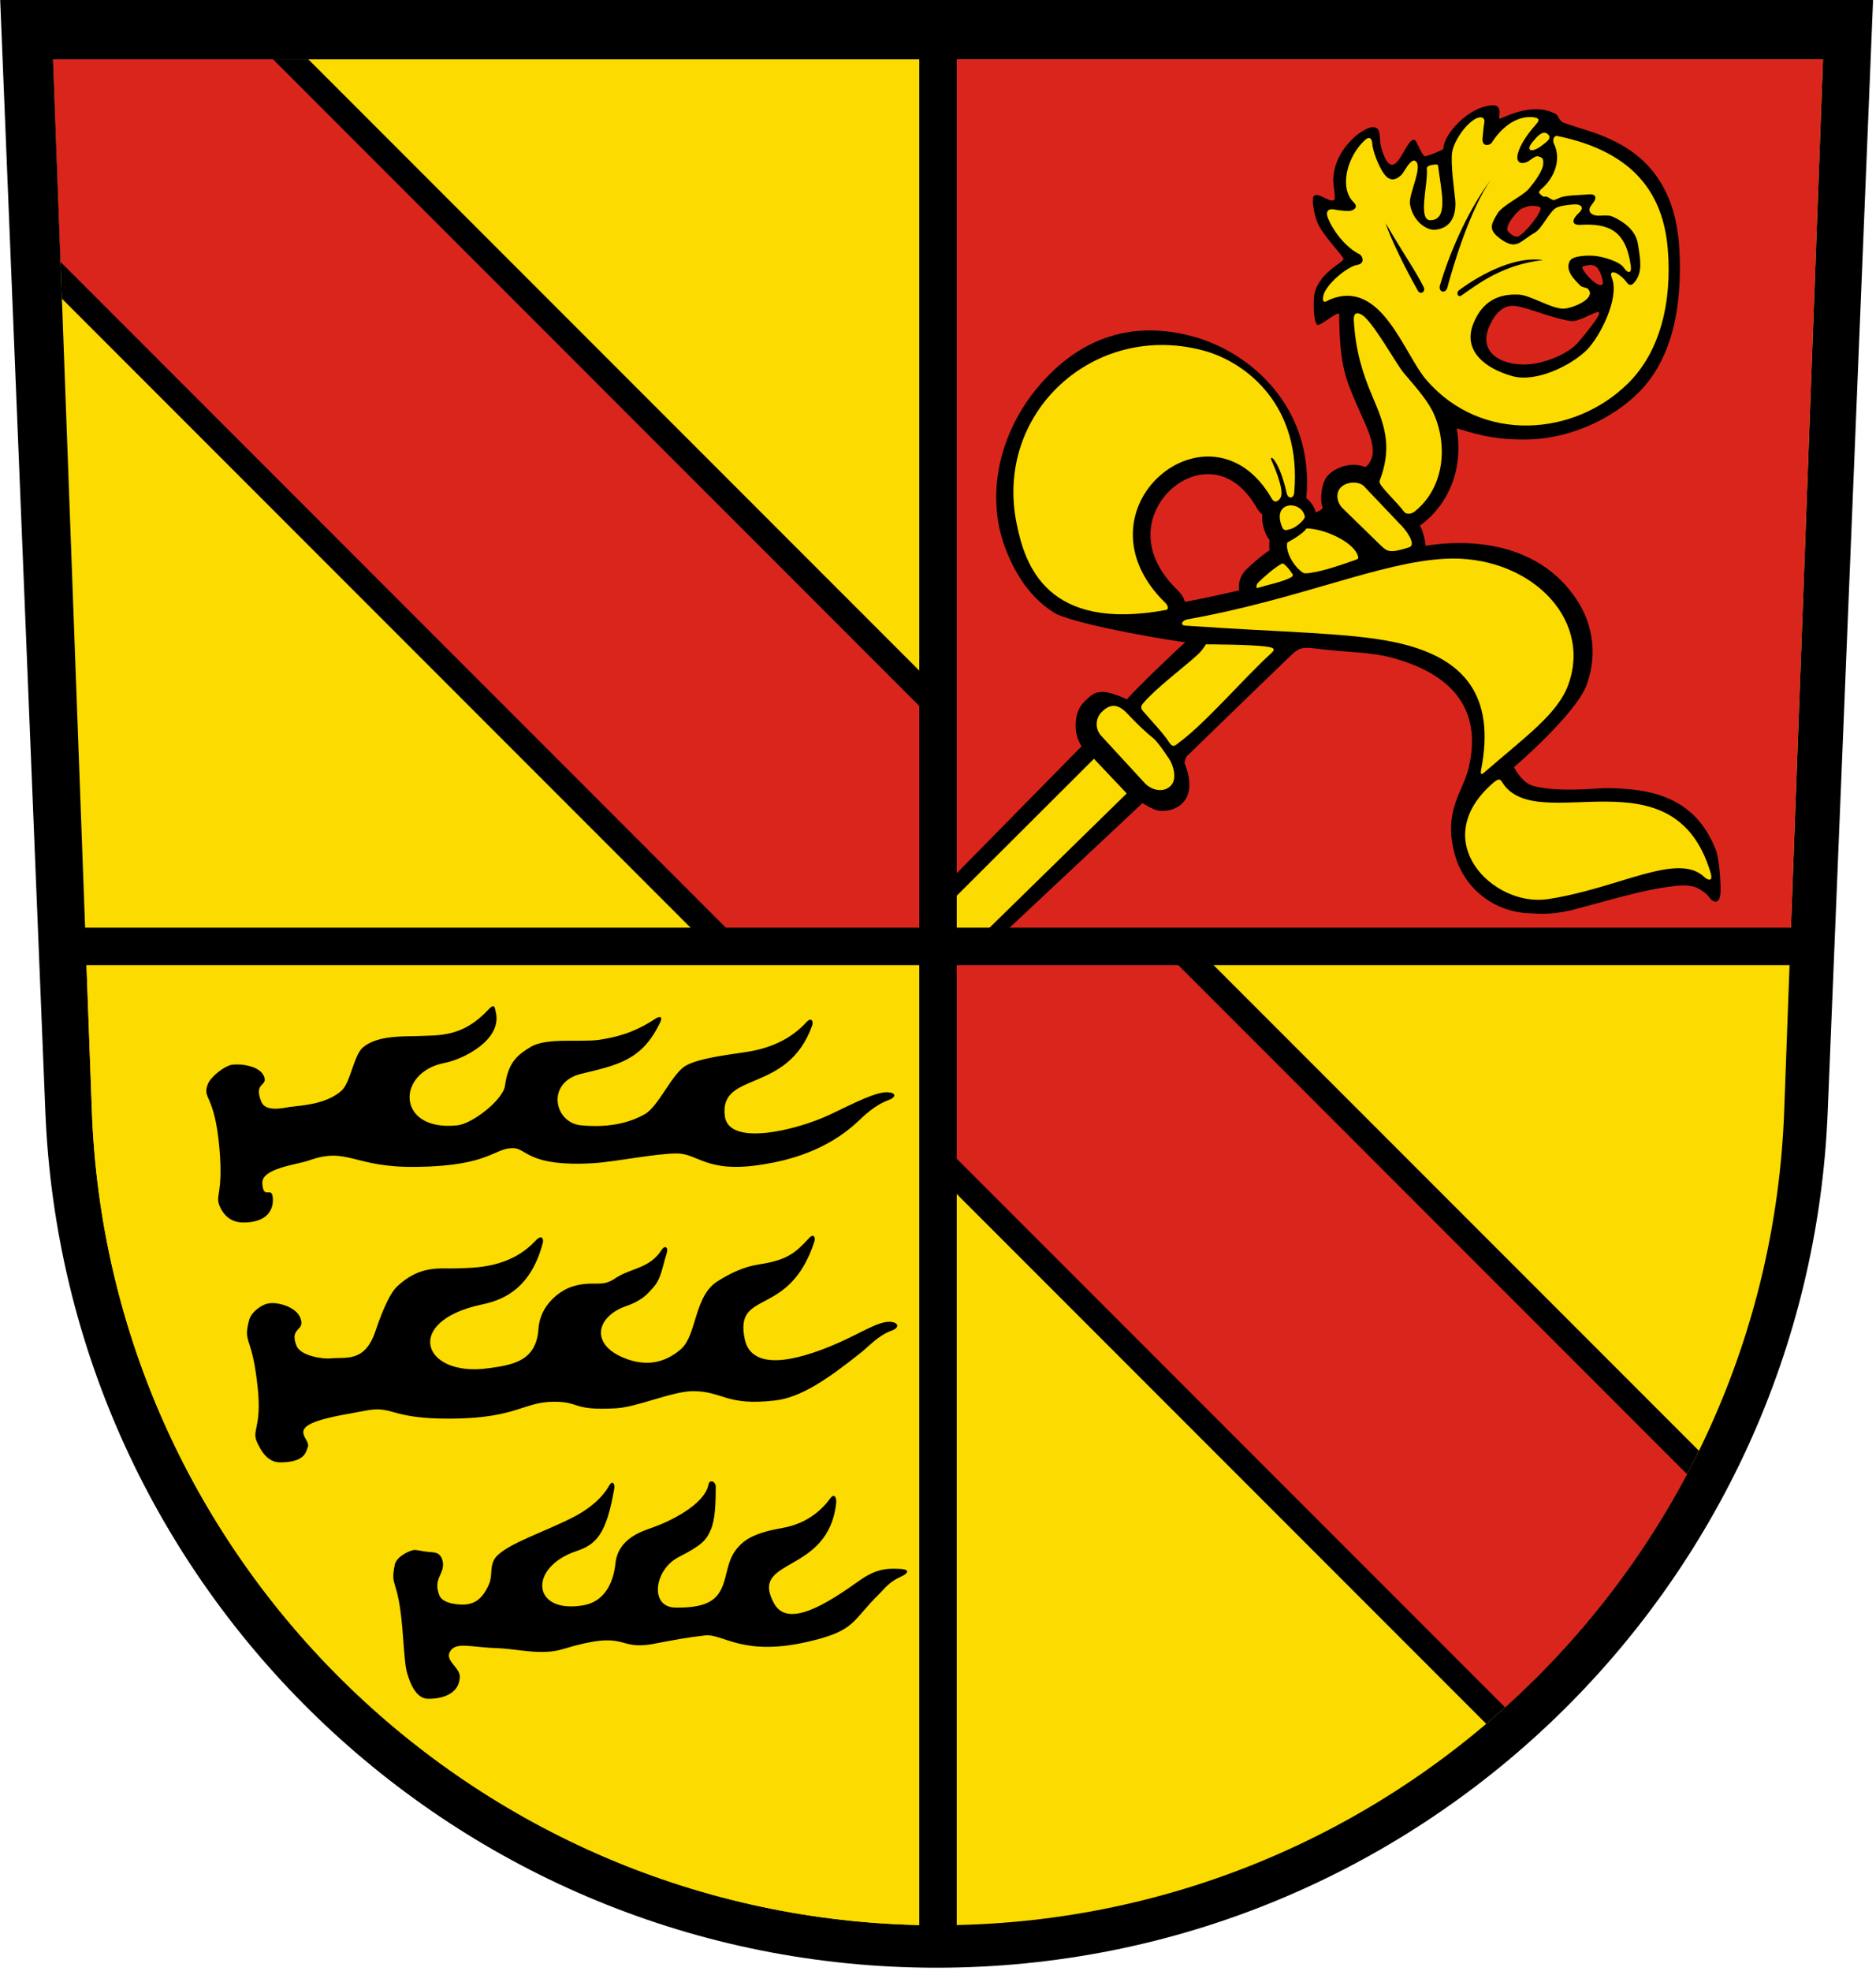 <?xml version="1.0"?>
<svg xmlns="http://www.w3.org/2000/svg" viewBox="0 0 601 631" xmlns:xlink="http://www.w3.org/1999/xlink">
<defs><clipPath id="b"><path fill="#fcdb00" d="m17 19 12.41 336c4.9 145.2 124.7 261.4 271.1 261.4s266.2-116.2 271.1-261.4l12.4-336z"/></clipPath></defs>
<path d="m14.53 355.9c6.113 152.4 131.6 274.1 285.5 274.1s279.4-121.7 285.5-274.1l14.53-355.9h-600z"/>
<path d="m17 19 12.41 336c4.9 145.2 124.7 261.4 271.1 261.4s266.2-116.2 271.1-261.4l12.4-336z" fill="#fcdb00"/>
<g clip-path="url(#b)">
<use xlink:href="#a" stroke="#000" stroke-width="110"/>
<rect height="372" width="372" y="-68" x="300" fill="#da251d"/>
<g stroke="#da251d" stroke-width="94" fill="none">
<path id="a" d="m-13.78-15.78 584.8 584.8" fill="none"/>
</g>
<rect height="372" width="372" y="303" x="-72" fill="#fcdb00"/>
</g>
<path d="m284.7 352.2c2.6-1 2.3-2.4-0.4-2.5-3.9-0.1-10.7 3.5-18.5 7.2-10.7 5-32.4 10.3-33.6 0.4-1.8-14.6 20.1-6.8 28-29 0.4-1.3-0.2-2.8-1.9-1-4.1 4.5-10.1 8.1-19.1 9.5-5 0.8-15.2 1.9-19.5 4.4-4.4 2.5-8.7 13-13.1 15.5s-10.9 4.5-20.4 3.6c-8.8-0.8-11.3-13.8 0-16.5 11.5-2.8 19.5-4.2 25.3-16.5 0.9-1.8-0.1-2.1-1.6-1.1-7.4 4.9-13.5 6-17.8 6.7-6.1 0.9-17-0.8-22.1 2.3-3.6 2.2-7.2 4.5-8.2 12.3-0.5 4.5-10.4 12.3-15.3 12.8-19.5 2.1-19.8-17-4-20 5.7-1.1 18.6-7.3 16.3-16.4-0.3-1.2-0.3-2.9-2.4-0.6-8.2 8.8-15.7 8.1-22 8.4-4.5 0.2-13.5-0.4-18.2 3.7-2.9 2.6-3.9 11.2-6.8 13.8-4.7 4.2-12.11 4.7-16.49 5.2-2.08 0.3-7.83 1.8-9.22-1.7-2.47-6.2 2.02-4.8 0.97-7.9-1.25-3.6-7.64-4.3-10.37-3.9-2.46 0.4-6.89 3.9-7.75 6.3-1.8 4.8 2.21 2.9 3.75 20.4 1.37 15.5-1.76 14.9 0.37 19.2 1 2 3.07 4.6 7.32 4.6 7.75 0 9.58-4.2 9.44-7.5-0.19-4.7-3.08 0.7-3.38-5.1-0.25-4.7 10.88-5.9 14.75-7.2 12.71-4.6 14.21 2.3 34.71 2 23.5-0.3 24.7-6.1 30.9-6 4.3 0 4.8 6.1 25.8 4.8 6.7-0.4 19.9-3.1 26.6-3.1 7 0 9.5 6.5 27.7 3.5 8.2-1.3 20.3-4.4 30.2-13.6 2.2-2.1 5.6-5.4 10-7z"/>
<path d="m285.7 426c2.6-0.9 2.2-2.7-0.6-2.8-3.8-0.1-8.4 3.1-16.2 6.6-15.3 6.8-28.2 8.7-30.3-1-3.5-16.4 14.2-6.4 22.3-31.3 0.4-1.3-0.2-2.8-1.8-1-4.2 4.5-6.7 6.9-15.8 8.3-4.9 0.7-9.5 2.9-13.7 5.6-7.2 4.8-6.4 16.9-11.3 21.4-3.8 3.4-10 6.6-18.8 2.8-10.5-4.5-8.3-13.1 1-16.4 5.3-1.8 7.1-4.1 8.7-5.9 2.6-2.9 2.7-5.6 4.4-11.1 0.6-1.9-0.6-2.6-1.6-1.1-3.9 6.2-10 5.8-15.1 9.3-4.3 2.9-6.6 0.5-13.2 2.4-4 1.1-10.7 5.8-11.2 13.7-0.7 10.1-7.8 11.5-16.3 12.6-20.8 2.8-27.2-15-2-20.4 5.6-1.2 15.6-4 19.7-19.8 0.3-1.2-0.3-2.9-2.4-0.6-8.3 8.8-19.3 8.6-25.6 8.8-4.5 0.2-11.3-1.3-18.8 5.9-2.8 2.7-5.7 10.8-6.9 14.4-3.4 10-9.7 8-14.1 8.5-2.1 0.3-9.71-0.6-11.1-4-2.47-6.2 3.08-4.5 1.16-9.1-1.49-3.5-7.35-5-10.08-4.5-2.46 0.4-5.62 2.9-6.25 5.3-2.08 7.9 0.98 4.5 2.75 21.9 1.33 13.1-2.22 13.3-0.08 17.6 1 2 2.98 6.1 7.23 6.1 7.75 0 8.28-3.1 8.92-5 0.78-2.4-5.28-5.2 2.65-8.1 4.5-1.6 11.5-2.6 15.5-3.4 9.6-1.9 7.6 2.7 28.1 2.5 20.6-0.2 22.7-5.3 32.3-5.4 8.8-0.1 5.9 2.9 20 2.1 6.7-0.3 18-5.4 24.7-5.5 9.8 0 10.5 4.8 26.3 3 8.3-0.9 16.9-6.8 27.7-15.4 2.4-1.9 5.4-5.4 9.8-7z"/>
<path d="m288.4 504.9c2.2-0.9 3.8-2.5-0.4-2.6-3.1-0.1-6.8-0.4-12.6 3.7-10.5 7.5-23 15.4-27.4 7.4-8.3-15 17.5-8.9 19.9-32.4 0.1-1.3-0.5-3.1-1.9-1.3-3.2 4.4-8.1 8.2-15.3 9.5-3.9 0.7-9.2 1.8-12.5 4.5-5.7 4.6-4.7 10.1-7.2 15.2-2.2 4.5-6.8 5.9-14.7 5.8-8.3-0.2-6.7-12.1 1-16.1 7.6-3.9 8.9-5.4 10.4-8.8 1.4-3.2 1.6-8.4 1.6-13.7 0-1.9-2-2.5-2.3-0.9-1.3 6.8-13.1 12.2-18.3 14-3.2 1.1-10.6 3.5-11.5 11.1-0.7 6.8-3.7 12.6-10.5 13.7-16.4 2.7-17.5-12.2-2-17.4 6.3-2.1 9.6-5.4 12.1-20.1 0.2-1.2-0.5-3-1.8-0.6-1.8 3.2-5.4 6.6-10.3 9.3-9.3 5-21.9 8.8-25.8 13.3-2.2 2.6-1 5.9-2.2 8.6-2.6 6.3-6.3 6.4-7.5 6.6-1.7 0.2-7.2-0.1-8.4-2.8-2.4-5.8 2.2-7 0.9-11.5-0.9-2.8-3-2.3-5.1-2.6-1.7-0.2-3.3-0.7-4.2-0.5-1.9 0.4-5.4 2.3-5.9 4.6-1.6 7.7 1 3.7 2.4 20.5 1 12.7 0.9 12.9 2.5 17.1 0.8 1.9 2.5 5.4 5.8 5.4 6.2 0 10-2.6 10.1-7 0.1-3-4.7-5.1-3.2-8 1.9-3.4 6.3-1.5 15.4-1.2 6.1 0.2 14 2.4 20.8 0.3 21.1-6.4 16.9 0.4 28.6-1.6 6.9-1.3 10.8-2.1 17.1-2.8 5.6-0.6 12.2 7.1 33.8 1.8 14.4-3.4 13.3-6.7 21.9-15.1 1.8-1.8 3.2-3.8 6.7-5.4z"/>
<path style="" d="m406.7 176.2c-2.8 1.8-6.1 4.8-7.6 6.3s-2.6 4.1-2.1 6.5c-5.6 1.3-11.4 2.6-17.4 3.7-0.4-1.5-1.3-2.7-2.2-3.6-11-10.6-9.4-20.3-7.4-25 2.9-7.2 9.9-12.3 17-12.3 6.1 0 11.5 3.7 15.5 10.6 0.5 0.9 1.1 1.7 1.9 2.3-0.2 1.7 0.1 3.9 1.2 6.4 0.3 0.7 0.7 1.3 1.1 1.8-0.1 1.1-0.1 2.2 0 3.3zm70.2-71.2c2.5-6.15 5.9-7.43 8.7-7.02 4.5 0.69 11.5 3.92 17.7 4.82 4.3 0.6 16.5-10.2 2.4 6.7-3.4 4-11.5 7.2-17.5 7.2-7.7 0-14.3-4-11.3-11.7zm10.3-38.02c0.6-0.4 2.2-1.04 3.5-1.09 1.3-0.04 2.6 0.29 2.8 0.6 0.6 1.32-5 8.36-7.2 9.24-0.9 0.38-3.2-1.17-3.4-2.17-0.3-1.94 2.9-5.63 4.3-6.58zm24.2 18.45c1.3 1.04 2.6 5.3 1.9 5.71-1.9 1.04-6.8-4.91-6.4-5.67 0.2-0.27 3-1.19 4.5-0.04zm38.3 186.7c-6.7-17.2-21.1-19.8-35.8-19.8-1.8 0-14.4 1.4-22.4-0.6-4.2-1.1-6.3-6-6.5-6.1 0.3-0.2 20.2-17.3 23.4-26.6 3.6-10.2 1.8-20.7-4.9-29.3-16.1-21.1-45.2-15.1-46.8-15-0.1-1.7-0.9-4.9-1.8-6.5 0.2-0.1 15.3-9.7 11.8-31.1 8.6 2.7 13.6 3.6 21.8 3.6 13.1 0 27.1-5.8 36.4-15 10.5-10.4 14.2-26.9 13.1-46.19-2-33.95-28.1-36.65-37.1-40.26-1.4-0.58-1.7-2.35-2.4-2.73-8.1-4.44-17.8 1.91-18.2 1.41-0.2-0.27 1.1-4.32-1.9-4.25-7.9 0.19-16 9.38-16 13.94 0 0.32-5.4 2.54-5.9 2.38-1.2-0.35-2.6-5.31-3.5-5.31-2.2 0-4.2 7.5-6.8 8-2.4 0.45-3.9-6.07-4-6.94-0.2-3.56-0.3-5.08-2.5-5.08-1.4 0-4.3 1.86-5.6 3.02-4.3 3.9-6.9 8.58-7 14.18 0 0.93 0.8 5.55 0.4 6-1.2 1.47-5.5-2.87-6.7-1-0.6 0.89 0.1 5.42 1.2 8.24 1.7 4.28 8.5 10.95 8.4 11.78-0.2 1.3-8.2 4.48-9.4 11.73-0.1 0.7-0.5 7.58 0.9 9.28 0.8 0.9 7.1-4.81 7.1-3.3 0.2 15.6 1.7 19.8 5.5 28.6 3.6 8.4 8.1 15.8 3 20.3-1.2-0.4-2.5-0.7-3.9-0.7-3.1 0-6.2 1.3-8.2 3.4s-2.7 7.4-1.7 10.2c0.2 0.8-2.2 1.6-2.2 1.6-0.6-2.8-3-4.5-3-4.6 2.7-28.9-17.9-46.7-36.3-51.7-23.9-6.5-40 4.4-50.2 16.8-10 12.3-15.1 28.4-11.9 44.3 0.8 3.9 5.1 20 18.2 27.7 9.2 4.2 39.7 9 41.4 9.1-1.4 1.2-15.6 14.6-18.6 18.2 0 0.1 0 0.1-0.1 0.1-1.6-0.9-5.8-2.4-7.5-2.4-2.8 0-3.8 0.8-6.2 3.2-2.1 2.1-2.7 4.8-2.7 7.8 0 2.2 0.7 4.6 1.9 6.4l-42.6 43.3-0.3 18.4 16.1-0.1 46.3-43.4c1.7 1 4.1 2.5 6 2.5 2.5 0 4.4-0.5 6.3-2 2.9-2.4 3.8-6.8 1.2-13.3-0.1 0.1 0.4-1.9 0.6-2.1 0.1-0.1 30.6-29.7 33.9-32.8 2.1-1.9 3.2-2.1 5.7-2 13 1.7 19.1 1.1 27.1 3.4 18 5.1 28.4 16 23.6 35.4-1.8 7.4-8.2 13.5-4.3 27.5 3.1 11 13 18.7 24.9 18.7 0.4 0 5.6 0.7 12.7-1.1 9-2.3 19.5-5.5 27.6-6.9 6.7-1.1 8.7-1.2 11.5-0.5 1.4 0.4 4 2.1 4.8 3.4 1.1 1.6 3.5 2.6 3.6-1.9 0.1-2.7-0.4-10.4-1.5-13.3z"/>
<g fill="#fcdb00">
<polygon points="300.6 283 345.4 238.3 355.9 249.4 310.4 293.9 300.6 293.9" transform="translate(5.057 4.634)"/>
<path d="m374.7 251.9c-2.3 1.9-5.6 1.1-7.8-1l-14-15.2c-2.1-2.1-2.1-5.6 0-7.7 2.2-2.2 4.6-3.1 7.8 0 0 0 5 5.4 8.7 8.3 1.8 1.4 5.6 7.4 5.6 7.4 1.7 3.6 1.6 6.7-0.3 8.2z"/>
<path d="m383.7 209.6c1.8-1.7 2.6-3.3 2.6-3.3s15.2 0 19.9 0.8c2 0.3 2.4 0.8 1.1 2-8.7 7.9-21 22.3-29.4 28.5-1.4 1-2 2.1-3.4 0-1.7-2.7-6-7.2-8.3-9.9-0.8-0.9-0.8-1.6 0-2.5 4-4.8 12.9-11.4 17.5-15.6z"/>
<path d="m502.5 219c7.7-21.8-13.5-41.5-39.5-40.1-20.7 1-46.7 13-82.6 19.4-1.7 0.3-2.5 1.9-0.7 2 31 2.2 52.7 2.2 67.5 5.4 22.6 4.9 31.8 17.6 27.3 40.7-0.1 0.7-0.4 2.1 0.9 1 13.1-11.4 23.8-18.9 27.1-28.4z"/>
<path d="m481.4 250.7c-0.7-1.1-1-1.8-3.1 0-21.3 18.5 0 39.7 17.4 37.2 22.8-3.4 41.5-15.2 50.2-7.2 1.3 1.2 3 1.7 2.1-1.3-11.8-39.6-55.3-11.5-66.6-28.7z"/>
<path d="m373.5 193.2c0.6 0.6 1.1 1.9 0 2.1-38 7-45.1-14.2-47.8-27.6-7.3-35.5 24.7-64.8 59.7-55.5 13.6 3.6 31.8 17.4 29.2 45.7-0.2 1.7-1.9 2-2.4 0-0.6-2.9-2.1-8.1-4-10.6-0.6-0.9-1.3-1-0.9 0 0.6 1.4 4 8.9 3.1 11.7-0.5 1.3-2 2.4-3 0.6-19.5-33.9-65 3.5-33.9 33.6z"/>
<path d="m403 186.6c-0.4 0.4-0.9 1.9 0 1.6 2.9-0.9 7.9-1.9 10.5-3.3 0.5-0.2 0.9-0.8 0.5-1.2-0.5-0.7-1.4-2-2-2.5-0.7-0.6-0.8-1-1.6-0.6-2 1.1-5.4 4-7.4 6z"/>
<path d="m410.8 168.9c0.6 1.3 1.7 0.7 2.6 0.5 1-0.2 2.8-1.5 3.5-2.3 0.4-0.4 1.2-1.2 1.1-1.7-0.9-5.3-10.9-5.2-7.2 3.5z"/>
<path d="m412.4 173.7c-0.7 3.1 2.3 8 5.1 9.7 0.4 0.3 1.9 0.1 2.4 0 4.3-0.6 10.3-2.7 14.5-4.2 0.7-0.2 0.9-0.5 0.6-1.3-1.4-4.4-10.8-8.7-16.5-8.7-0.5 1.2-4.5 3.7-6.1 4.5z"/>
<path d="m446.9 176.4c-2.5 0.3-3.1-0.4-4.9-2.1l-11.9-11.6c-1.8-1.8-2.3-4.8-0.6-6.6s5.5-2.2 7.4-0.5l11.4 12c1.9 1.7 5.6 6.7 3.2 7.6-1.1 0.4-3.3 1-4.6 1.2z"/>
<path d="m459.6 133.1c-1.8-4.4-5.7-8.8-9.9-13.7-2.4-2.9-8.6-14.2-12.5-17.9-0.4-0.4-3.7-3.04-3.5 1.1 0.6 9.8 2.8 16.9 6 24.4 3.8 8.8 6.1 15.4 2.9 25.2-0.6 1.9-1.1 1.9 0 3.4 1.7 2.3 5.3 5.7 7.1 8.1 0.8 1.2 2.5 0.9 3.6 0 9.6-7.8 10.3-21.1 6.3-30.6z"/>
<path d="m497.8 45.93c-0.5-0.93-0.1-2.65 1.2-2.37 25 5.13 33.9 19.06 35.3 36.25 1.4 17.25-2.6 32.99-12.8 42.99-17 16.8-46.7 19.4-64.5-1.1-7.3-8.4-14.4-32.68-31-25.77-0.8 0.37-2.5 1.76-2.1-1 0.6-3.75 7.8-9.65 10.9-10.12 2.7-0.42 1.7-3.02 0.6-3.5-3.5-1.63-8-6.54-10-11.56-0.8-1.99 0.1-3.07 2-2.69 1.3 0.25 3.1 0.49 4.5 0.5 1.6 0.01 3.5-1.15 1.8-2.75-4.9-4.75-2-14.83 3.5-19.88 2-1.91 2.4 0.34 2.4 0.96 0.2 2.71 2.2 7.6 3.8 9.79 1.6 2.17 3.4 2.34 5.5 0.38 0.5-0.45 1.4-2.09 2.3-3.33 0.8-0.94 1.5-1.5 2-1.3 3.1 1.28-2 10.6-1.5 13.88 0.8 5.31 5.2 8.53 8.1 8.25 6.2-0.6 6.7-6.44 6.4-9.63-0.4-3.44-1.5-11.75-1-15.16 0.6-3.69 4.3-9.05 7.6-10.79 1.6-0.84 3.1-0.45 2.7 1.45-0.3 1.59-0.3 2.67-0.5 4.3-0.6 3.64 2.4 2.88 3 1.83 1.7-2.83 6.4-8.29 12.4-8.08 2.4 0.08 3.1 0.67 1.9 2.08-3 3.37-5.3 6.79-6 9.5-0.7 2.42 0.4 3.87 3 2.75 0.9-0.42 2.5-2.06 3.5-1.75 1.4 0.43 1.6 0.64 1.6 2.12 0.1 2.37-3.1 6.46-4.6 8.25-2.1 2.46-8.5 5.24-10.1 8-2.2 3.59-2.9 5.26 1.1 8.13 5.1 3.66 6.1 0.69 11-2.13 2.2-1.3 4.5-6.57 6.7-7.87 1.4-0.76 4.5-1.06 6-1.13 1.8-0.07 3.3 0.92 1.3 2.75-2.9 2.74-1.7 3.94 0.4 3.82 9.1-0.57 14.6 1.77 16.2 12.81 0.5 3.21-1.1 2.58-2.2 0.87-1.4-2.02-6.8-3.53-9.3-3.75-2-0.18-7-0.18-8 1.63-1.6 3.12 1.5 5.98 3.5 8 0.5 0.45 2 0.48 2.4 1 0.6 0.84 0.8 1.34 0.2 2.37-1 1.92-5.6 3.7-7.8 3.88-3.9 0.31-10.9-4.39-14.8-4.5-4.3-0.13-10.9 0.55-14.4 9.29-3.5 8.8 3.9 14.4 12.4 16.8 7.6 2.2 18.8-3.3 23.9-8.3 4.3-4.3 10.6-16.73 8.1-23.04-1-2.63 1-1.97 2.1-1.19 0.9 0.65 1.7 1.27 2.6 2.48 0.6 0.82 1.4 1.53 2.7-0.17 2.4-3.17 1.8-6.67 0.9-12.25-0.9-4.87-5.5-7.41-8.2-8.62-1-0.45-3-0.31-4.1-0.25-2.3 0.12-4.1-1.19-2.7-3.19 0.2-0.32 0.5-0.65 0.9-1.25 0.6-0.78 1.2-2.69-1.8-2.38-2.2 0.23-6.4 0.2-8.7 0.9-0.5 0.16-1.9 0.94-2.4 0.92-0.6-0.03-1.6-0.92-2.2-1.09-0.4-0.11-1 0.11-1.3-0.16-1-0.86-1.8-1.11-0.3-2.38 3.6-3.04 6.6-9 3.9-14.5z"/>
<path d="m457.1 54.02c-0.1-0.77 1-1.15 2-1.27 0.4-0.05 1.5-0.22 1.6 0.19 0.8 7.37 3.7 17.56-2.5 17.56-4.1 0-0.6-11.98-1.1-16.48z"/>
<path d="m496 43.09c-1.3-1.34-2.8-0.22-4.3 1.51-1.2 1.33-2.1 2.56-1.6 3.26 0.6 0.71 2.5-0.2 3.9-1.3s3.2-2.2 2-3.47z"/>
</g>
<path d="m443.9 71.43c1.4 4.54 6.4 14.74 10.3 21.59 0.8 1.5 2.6 0.44 1.9-1.09-2.8-5.58-6-9.87-12.2-20.5z"/>
<path d="m461.3 91.35c-0.6 2.18 1.8 2.87 2.4 0.67 1.6-6.17 7.2-25 14-34.58-8.2 10.91-13.8 25.15-16.4 33.91z"/>
<path d="m467.5 92.85c-1.2 0.85-0.4 2.57 0.7 1.75 5.5-3.83 13.2-9.84 26.1-11.33-8.3-1.25-18.7 3.66-26.8 9.58z"/>
<path d="m581 303h-561m280.5-289v604" stroke="#000" stroke-width="12"/>
</svg>